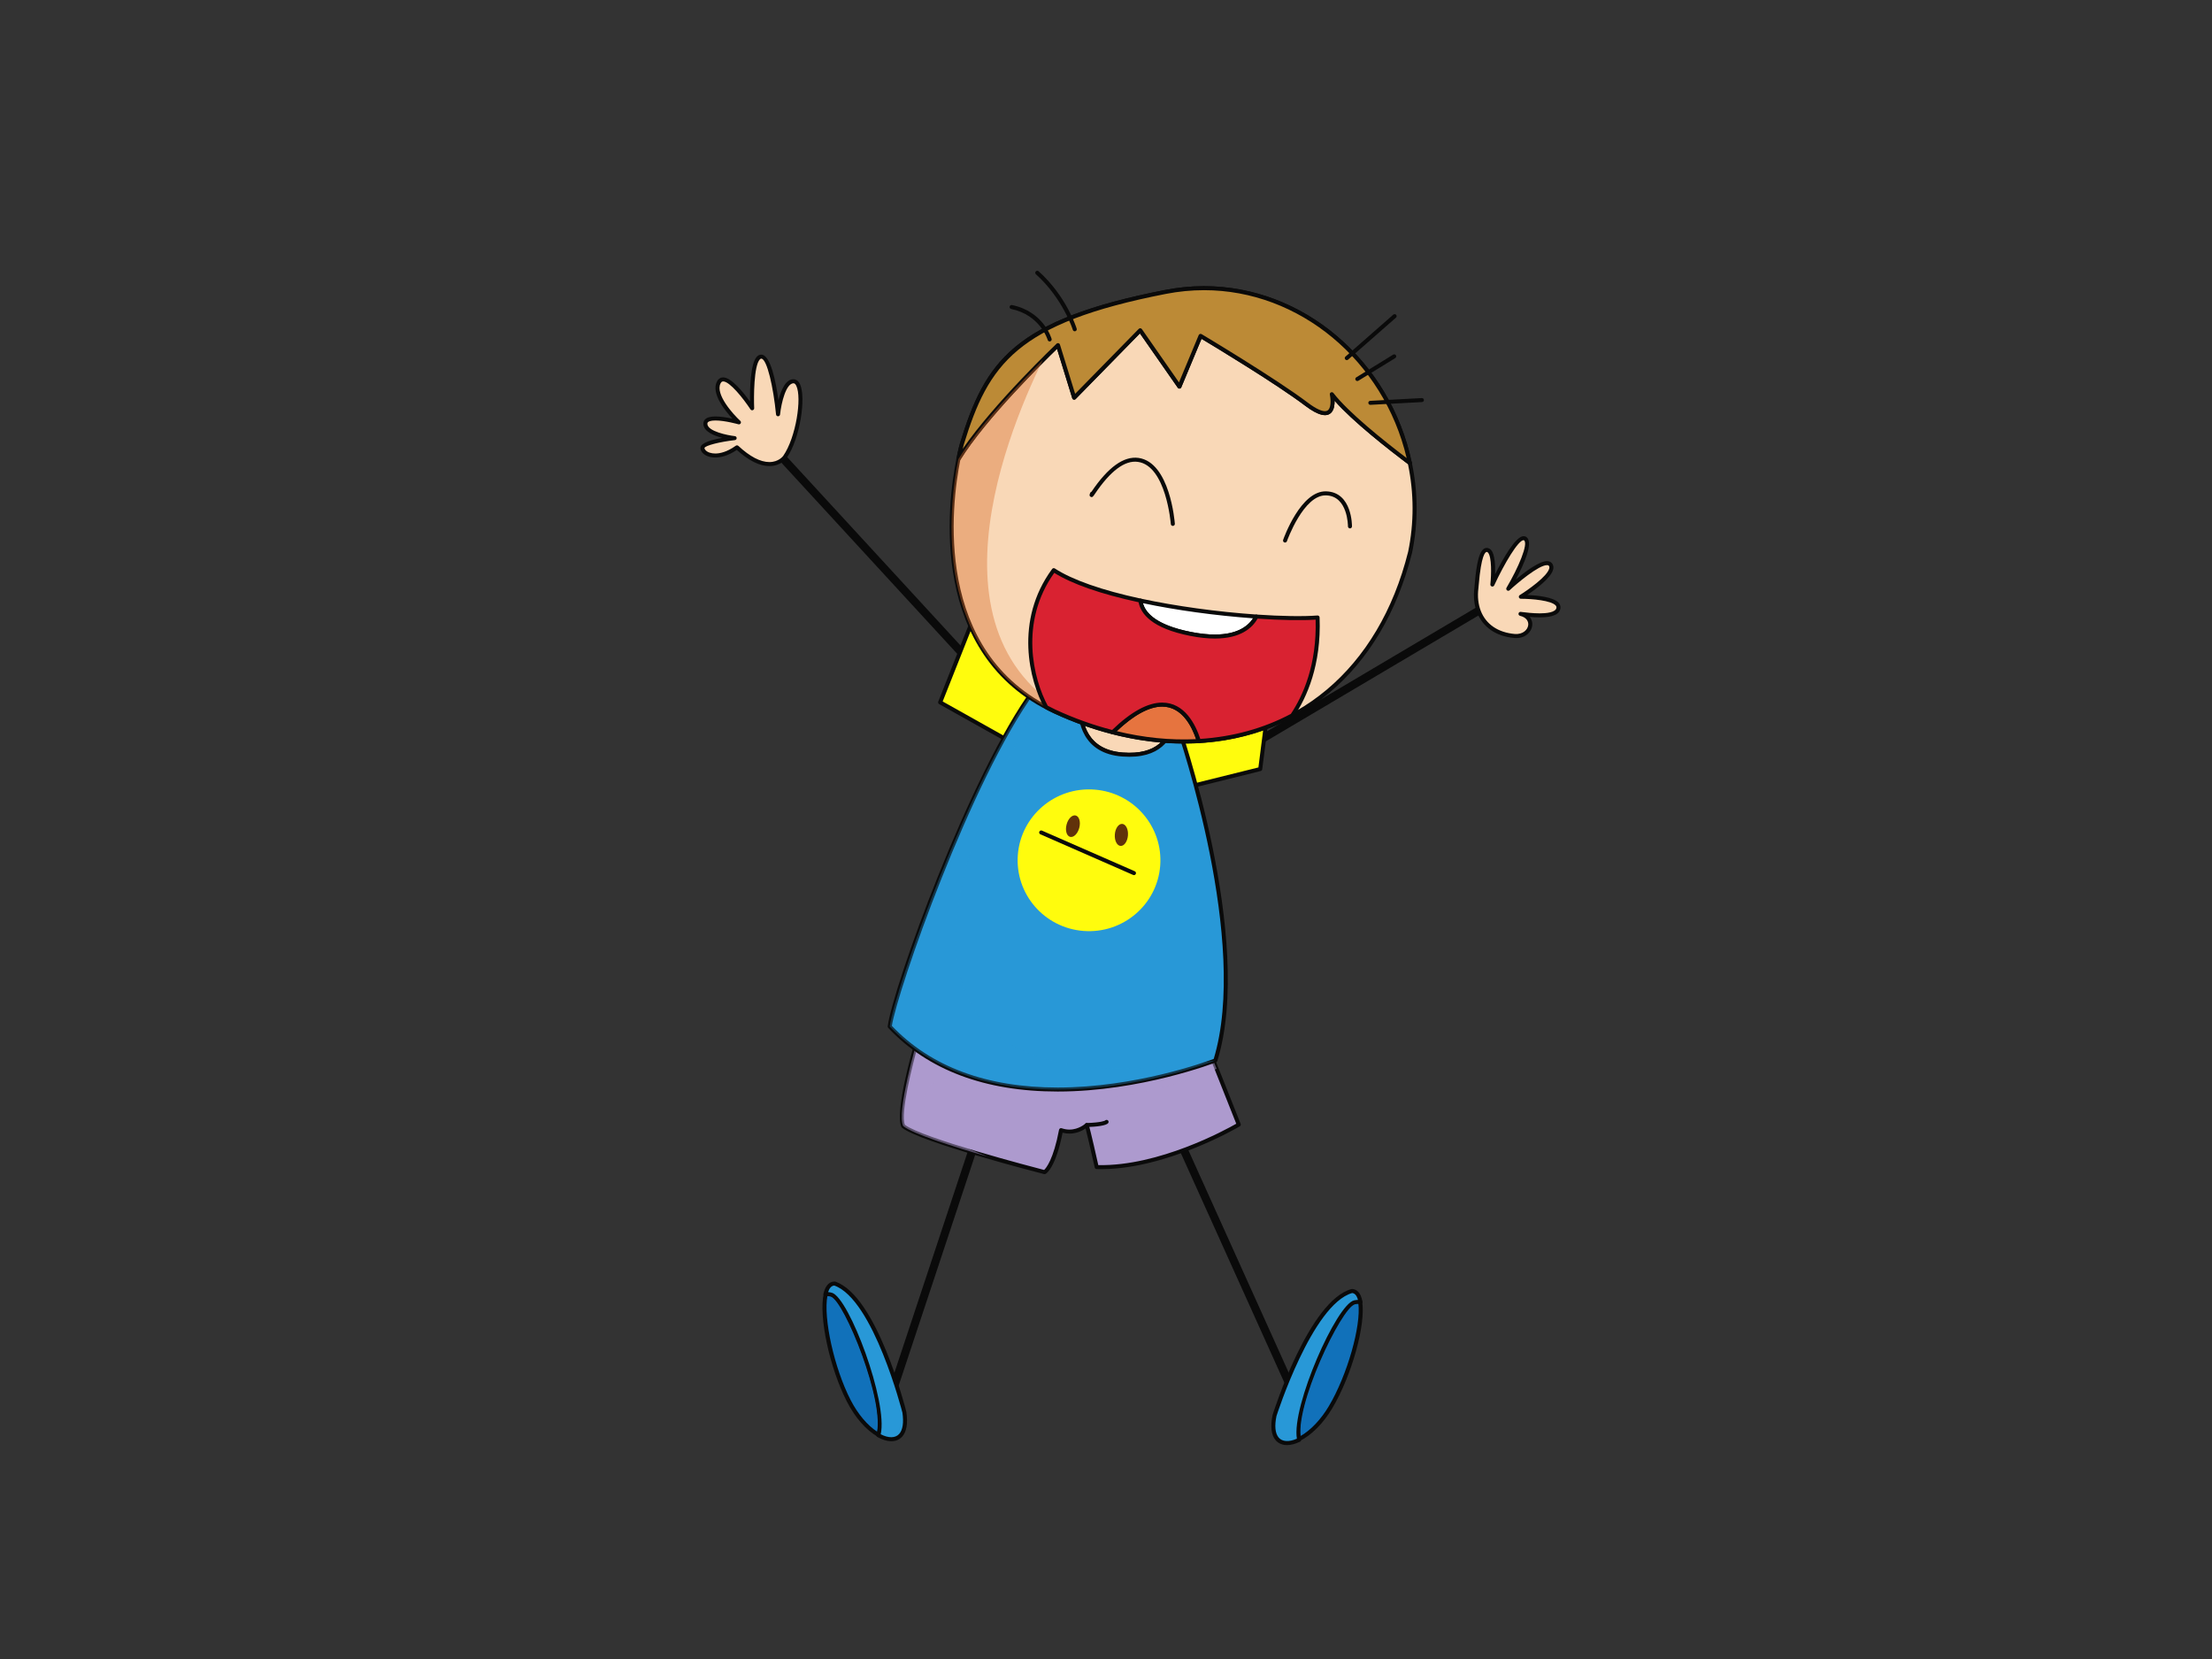 <?xml version="1.0" encoding="utf-8"?>
<!-- Generator: Adobe Illustrator 17.0.0, SVG Export Plug-In . SVG Version: 6.00 Build 0)  -->
<!DOCTYPE svg PUBLIC "-//W3C//DTD SVG 1.1//EN" "http://www.w3.org/Graphics/SVG/1.1/DTD/svg11.dtd">
<svg version="1.1" id="Layer_1" xmlns="http://www.w3.org/2000/svg" xmlns:xlink="http://www.w3.org/1999/xlink" x="0px" y="0px"
	 width="800px" height="600px" viewBox="0 0 800 600" enable-background="new 0 0 800 600" xml:space="preserve">
<rect x="0" y="0" width="800" height="600" fill="#333333" stroke="none"/>
<g>
	<g>
		<path fill="#0A0A0A" d="M466.902,503.507c0.241,0.018,0.483-0.027,0.711-0.12c0.747-0.334,1.079-1.181,0.735-1.917l-41.693-92.463
			c-0.338-0.732-1.193-1.055-1.934-0.736c-0.735,0.328-1.066,1.193-0.741,1.92l41.699,92.46
			C465.914,503.161,466.396,503.459,466.902,503.507L466.902,503.507z"/>
	</g>
	<g>
		<path fill="#0A0A0A" d="M323.312,502.733c0.657,0.043,1.283-0.346,1.501-0.997l29.966-90.385c0.247-0.753-0.156-1.578-0.94-1.831
			c-0.771-0.247-1.585,0.162-1.838,0.931l-29.972,90.381c-0.247,0.756,0.169,1.582,0.946,1.82
			C323.083,502.691,323.204,502.724,323.312,502.733L323.312,502.733z"/>
	</g>
	<g>
		<g>
			<path fill="#AD9ACE" d="M437.279,379.703l10.732,27.017c0,0-26.893,16.14-51.388,15.363c-2.712-12.217-3.579-15.194-3.579-15.194
				s-3.953,3.709-9.31,1.838c-2.495,13.278-5.947,15.191-5.947,15.191s-44.549-11.41-51.111-16.644
				c-2.549-4.92,4.935-30.545,4.935-30.545L437.279,379.703z"/>
			<path fill="#0A0A0A" d="M377.786,424.644c-0.06,0-0.121-0.009-0.175-0.021c-1.831-0.467-44.784-11.509-51.394-16.776
				c-0.078-0.067-0.144-0.145-0.193-0.235c-2.609-5.034,4.11-28.436,4.875-31.094c0.102-0.31,0.404-0.509,0.729-0.518l105.675,2.98
				c0.295,0.009,0.548,0.193,0.657,0.461l10.738,27.02c0.127,0.325,0,0.696-0.301,0.885c-0.265,0.157-27.381,16.173-51.798,15.466
				c-0.331-0.012-0.615-0.247-0.681-0.576c-1.868-8.364-2.862-12.404-3.308-14.106c-1.115,0.762-3.181,1.85-5.833,1.85
				c-0.826,0-1.651-0.112-2.483-0.323c-2.464,12.519-5.766,14.685-6.14,14.899C378.039,424.614,377.918,424.644,377.786,424.644z
				 M327.266,406.811c6.478,4.872,46.182,15.236,50.352,16.318c0.753-0.698,3.381-3.826,5.399-14.531
				c0.042-0.208,0.163-0.389,0.355-0.5c0.187-0.102,0.398-0.126,0.597-0.054c0.934,0.32,1.868,0.485,2.808,0.485
				c3.404,0,5.737-2.139,5.755-2.16c0.187-0.181,0.452-0.25,0.699-0.178c0.247,0.07,0.44,0.253,0.512,0.494
				c0.036,0.123,0.88,3.049,3.471,14.688c21.946,0.455,46.032-12.754,49.894-14.962l-10.322-25.992l-104.627-2.947
				C330.037,384.825,325.506,402.794,327.266,406.811z"/>
		</g>
		<g>
			<path fill="#0A0A0A" d="M392.977,407.612c0.024,0.003,0.054,0.003,0.078,0.003c3.206-0.102,7.147-0.458,7.779-1.504
				c0.205-0.338,0.102-0.789-0.247-0.994c-0.313-0.178-0.687-0.117-0.916,0.139c-0.151,0.09-1.325,0.729-6.659,0.906
				c-0.41,0.015-0.723,0.347-0.711,0.747C392.314,407.284,392.609,407.585,392.977,407.612L392.977,407.612z"/>
		</g>
		<g>
			<g opacity="0.49">
				<path fill="#AD9ACE" d="M331.61,376.73l105.669,2.974l2.717,6.839c-10.949,4.818-52.262,20.455-95.799,4.242
					c-9.828-3.248-21.265,14.884,12.997,27.502c-12.624-3.637-27.014-8.21-30.52-11.012
					C324.126,402.354,331.61,376.73,331.61,376.73z"/>
			</g>
		</g>
	</g>
	<g>
		<path fill="#0A0A0A" d="M352.719,242.972c0.391,0.036,0.789-0.091,1.103-0.374c0.59-0.536,0.639-1.461,0.09-2.049l-73.461-79.846
			c-0.542-0.584-1.476-0.642-2.066-0.093c-0.591,0.542-0.639,1.461-0.091,2.052l73.461,79.851
			C352.007,242.791,352.357,242.944,352.719,242.972L352.719,242.972z"/>
	</g>
	<g>
		<path fill="#0A0A0A" d="M453.199,270.549c0.283,0.015,0.585-0.054,0.85-0.211l83.482-49.412c0.693-0.416,0.916-1.301,0.494-1.991
			c-0.397-0.696-1.296-0.913-1.994-0.507l-83.476,49.418c-0.687,0.41-0.916,1.302-0.506,1.989
			C452.301,270.262,452.735,270.512,453.199,270.549L453.199,270.549z"/>
	</g>
	<g>
		<polygon fill="#FFFC0D" points="427.758,285.095 455.784,278.135 458.58,256.15 420.804,261.281 		"/>
		<path fill="#0A0A0A" d="M427.758,285.821c-0.32,0-0.615-0.208-0.705-0.518l-6.942-23.823c-0.066-0.199-0.036-0.419,0.091-0.603
			c0.114-0.172,0.295-0.295,0.5-0.322l37.782-5.113c0.223-0.039,0.445,0.042,0.602,0.199c0.169,0.16,0.254,0.38,0.217,0.608
			l-2.802,21.979c-0.036,0.296-0.253,0.539-0.542,0.618l-28.026,6.954C427.878,285.812,427.819,285.821,427.758,285.821z
			 M421.751,261.88l6.514,22.341l26.858-6.667l2.621-20.551L421.751,261.88z"/>
	</g>
	<g>
		<polygon fill="#FFFC0D" points="367.06,269.174 340.016,254.014 352.767,221.875 374.321,248.021 		"/>
		<path fill="#0A0A0A" d="M367.06,269.907c-0.126,0-0.253-0.036-0.362-0.099l-27.032-15.161c-0.331-0.178-0.464-0.564-0.331-0.904
			l12.744-32.133c0.102-0.247,0.313-0.415,0.579-0.455c0.265-0.03,0.512,0.057,0.675,0.259l21.554,26.143
			c0.157,0.193,0.199,0.455,0.121,0.696l-7.255,21.157c-0.072,0.205-0.229,0.368-0.434,0.443
			C367.235,269.889,367.144,269.907,367.06,269.907z M340.932,253.691l25.718,14.426l6.839-19.949l-20.5-24.877L340.932,253.691z"/>
	</g>
	<g>
		<path fill="#F9D8B7" d="M405.981,272.88c-13.92-1.063-15.764-12.088-15.402-19.499c15.095,3.576,29.532,6.716,33.751,7.625
			C423.401,266.424,419.684,273.926,405.981,272.88z"/>
		<path fill="#0A0A0A" d="M408.487,273.703c-0.813,0-1.669-0.027-2.561-0.096c-14.775-1.13-16.42-13.178-16.077-20.262
			c0.012-0.217,0.115-0.413,0.289-0.549c0.169-0.126,0.398-0.168,0.603-0.117c13.745,3.257,27.038,6.177,33.738,7.62
			c0.386,0.084,0.633,0.445,0.566,0.831C424.245,265.828,421.021,273.703,408.487,273.703z M391.284,254.291
			c-0.181,7.831,2.356,16.918,14.763,17.864c12.293,0.943,16.288-5.183,17.433-10.593
			C416.731,260.106,404.257,257.358,391.284,254.291z"/>
	</g>
	<g>
		<path fill="#2898D7" d="M374.098,249.335c5.26,1.353,10.919,2.73,16.481,4.047c-0.362,7.411,1.482,18.436,15.402,19.499
			c13.703,1.046,17.42-6.457,18.348-11.874c0.808,0.175,1.241,0.274,1.241,0.274s27.689,77.797,13.98,122.234
			c0,0-77.48,30.476-117.775-12.266C323.511,358.279,350.754,281.027,374.098,249.335z"/>
		<path fill="#0A0A0A" d="M382.534,394.768c-26.266,0-46.893-7.746-61.295-23.024c-0.151-0.16-0.217-0.373-0.187-0.591
			c1.862-13.971,29.719-91.379,52.449-122.246c0.169-0.235,0.482-0.341,0.784-0.268c4.833,1.235,10.376,2.597,16.457,4.04
			c0.343,0.075,0.584,0.389,0.566,0.735c-0.386,8.009,1.862,17.759,14.739,18.741c12.823,1,16.607-5.719,17.565-11.268
			c0.03-0.193,0.139-0.368,0.307-0.479c0.163-0.108,0.374-0.151,0.56-0.108l1.248,0.265c0.247,0.051,0.446,0.232,0.536,0.47
			c0.271,0.784,27.61,78.541,13.992,122.695c-0.067,0.211-0.229,0.379-0.428,0.467C439.551,384.295,412.579,394.768,382.534,394.768
			z M322.553,371.005c14.1,14.805,34.287,22.311,59.981,22.311c27.972,0,53.281-9.168,56.426-10.349
			c12.751-42.175-11.889-115.13-13.95-121.069l-0.109-0.021c-1.085,5.053-5.001,12.784-18.975,11.729
			c-14.365-1.1-16.318-12.516-16.101-19.659c-5.664-1.341-10.853-2.618-15.432-3.784
			C351.043,282.19,324.554,358.215,322.553,371.005z"/>
	</g>
	<g>
		<g>
			<path fill="#FFFC0D" d="M368.115,309.165c-1.085,14.116,9.539,26.442,23.766,27.529c14.221,1.082,26.622-9.485,27.725-23.594
				c1.085-14.122-9.551-26.444-23.766-27.532C381.619,284.483,369.205,295.046,368.115,309.165z"/>
		</g>
		<g>
			<path fill="#61320A" d="M385.746,298.201c-0.573,2.131,0.006,4.125,1.272,4.459c1.265,0.328,2.753-1.133,3.314-3.263
				c0.566-2.133-0.012-4.128-1.278-4.459C387.783,294.603,386.295,296.074,385.746,298.201z"/>
		</g>
		<g>
			<path fill="#61320A" d="M403.197,301.772c-0.168,2.205,0.753,4.064,2.061,4.164c1.308,0.102,2.507-1.597,2.676-3.8
				c0.175-2.199-0.753-4.055-2.055-4.161C404.571,297.876,403.36,299.575,403.197,301.772z"/>
		</g>
		<g>
			<path fill="#0A0A0A" d="M410.054,316.496c0.308,0.018,0.597-0.147,0.729-0.437c0.163-0.358-0.006-0.789-0.373-0.952l-33.558-14.7
				c-0.368-0.16-0.795,0.009-0.958,0.373c-0.168,0.371,0,0.798,0.368,0.958l33.552,14.7
				C409.892,316.472,409.976,316.489,410.054,316.496L410.054,316.496z"/>
		</g>
	</g>
	<g>
		<path fill="#F9D8B7" d="M283.855,165.304c0,0-5.351,7.59-17.318-3.513c-7.364,5.261-12.636,2.311-12.474,0.142
			c0.175-2.173,11.636-3.477,11.636-3.477s-10.533-1.172-10.593-5.179c-0.06-4.001,12.136-0.527,12.136-0.527
			s-9.925-9.129-7.315-14.387c2.597-5.257,12.106,9.295,12.106,9.295s-0.76-18.614,3.272-18.671c4.037-0.054,6.08,20.84,6.08,20.84
			s1.326-12.274,5.695-11.937C291.448,138.224,289.628,157.007,283.855,165.304z"/>
		<path fill="#0A0A0A" d="M278.257,168.564c-3.525,0-7.49-1.968-11.781-5.839c-3.344,2.257-6.068,2.745-7.779,2.745
			c-1.928,0-3.61-0.605-4.586-1.663c-0.549-0.585-0.826-1.269-0.771-1.928c0.126-1.717,4.025-2.832,7.888-3.517
			c-3.157-0.816-6.809-2.353-6.851-5.076c-0.006-0.624,0.21-1.184,0.626-1.615c0.705-0.702,1.934-1.048,3.76-1.048
			c2.007,0,4.381,0.418,6.14,0.804c-2.85-3.052-7.719-9.174-5.634-13.383c0.633-1.278,1.597-1.549,2.278-1.549
			c2.995,0,7.418,5.559,9.696,8.731c-0.054-4.57,0.151-13.772,2.489-16.23c0.458-0.476,0.988-0.729,1.567-0.736
			c3.38,0,5.308,9.768,6.236,16.559c0.898-3.639,2.645-7.854,5.598-7.656c0.639,0.048,1.53,0.398,2.181,1.754
			c2.271,4.733,0.108,19.668-4.857,26.794C284.38,165.832,282.403,168.564,278.257,168.564z M266.537,161.065
			c0.175,0,0.362,0.07,0.506,0.199c4.176,3.884,7.948,5.848,11.214,5.848c3.35,0,4.935-2.139,5.001-2.229
			c4.628-6.662,6.809-21.009,4.743-25.341c-0.289-0.588-0.609-0.901-0.982-0.928l0,0c-2.712,0-4.423,6.929-4.899,11.295
			c-0.036,0.368-0.35,0.645-0.736,0.648c-0.368-0.003-0.687-0.286-0.717-0.657c-0.946-9.711-3.266-20.187-5.351-20.187
			c-0.114,0.006-0.289,0.03-0.518,0.283c-2.163,2.266-2.211,13.501-2.037,17.638c0.012,0.322-0.193,0.615-0.512,0.72
			c-0.313,0.096-0.65-0.021-0.831-0.301c-2.561-3.905-7.49-10.105-9.87-10.105c-0.283,0-0.639,0.081-0.964,0.735
			c-1.94,3.919,4.508,11.093,7.159,13.537c0.241,0.223,0.301,0.594,0.138,0.886c-0.168,0.292-0.518,0.434-0.837,0.341
			c-0.048-0.012-4.857-1.371-8.28-1.371c-1.826,0-2.482,0.386-2.717,0.618c-0.157,0.154-0.223,0.325-0.217,0.576
			c0.036,2.745,7.382,4.179,9.949,4.465c0.374,0.039,0.651,0.349,0.651,0.717c0,0.371-0.271,0.687-0.645,0.723
			c-5.568,0.636-10.702,1.962-10.985,2.826c-0.024,0.238,0.115,0.542,0.386,0.823c0.693,0.75,2.013,1.196,3.513,1.196
			c1.578,0,4.158-0.486,7.418-2.817C266.242,161.113,266.392,161.065,266.537,161.065z"/>
	</g>
	<g>
		<path fill="#F9D8B7" d="M534.855,221.173c-0.976-2.494-1.289-5.402-0.903-8.557c0.217-1.735,0.819-13.962,3.826-13.73
			c3.278,0.256,1.958,12.522,1.958,12.522s8.803-18.978,11.919-16.559c3.109,2.432-6.17,18.093-6.17,18.093
			s13.028-12.106,15.324-8.657c2.302,3.45-10.787,11.549-10.787,11.549s13.914-0.03,13.619,3.947
			c-0.302,4.13-11.389,2.516-13.733,2.229c5.953,1.413,3.85,8.515-2.133,7.999C541.225,229.45,536.772,226.111,534.855,221.173z"/>
		<path fill="#0A0A0A" d="M548.377,230.76c-0.217,0-0.439-0.015-0.669-0.027c-6.622-0.566-11.431-3.869-13.54-9.298
			c-1.024-2.639-1.338-5.64-0.928-8.903c0.018-0.23,0.054-0.63,0.102-1.166c0.584-6.86,1.531-13.212,4.357-13.212
			c0.699,0.051,1.205,0.328,1.615,0.81c1.338,1.597,1.501,5.658,1.404,8.75c2.616-5.209,7.37-13.802,10.31-13.802
			c0.404,0,0.76,0.12,1.073,0.367c2.591,2.022-1.055,10.015-3.887,15.297c3.374-2.814,8.466-6.634,11.28-6.634
			c1.072,0,1.645,0.515,1.922,0.946c0.374,0.563,0.482,1.223,0.326,1.961c-0.669,3.074-6.261,7.219-9.358,9.319
			c3.404,0.166,9.358,0.738,11.286,2.799c0.506,0.545,0.753,1.19,0.698,1.868c-0.168,2.287-2.7,3.449-7.52,3.449
			c-1.242,0-2.501-0.078-3.615-0.172c0.807,0.976,1.036,2.142,0.922,3.133C553.897,228.488,551.824,230.76,548.377,230.76z
			 M537.724,199.609c-0.591,0-2,1.154-2.923,11.883c-0.048,0.554-0.084,0.976-0.114,1.211c-0.374,3.031-0.091,5.788,0.85,8.213
			c1.892,4.881,6.261,7.849,12.299,8.373c2.91,0.226,4.664-1.498,4.869-3.212c0.145-1.251-0.554-2.787-2.965-3.357
			c-0.373-0.096-0.62-0.461-0.542-0.831c0.066-0.386,0.428-0.642,0.807-0.597l0.428,0.054c1.266,0.157,3.887,0.485,6.418,0.485
			c2.205,0,5.929-0.271,6.062-2.103c0.018-0.178-0.006-0.443-0.307-0.777c-1.639-1.757-8.418-2.392-12.57-2.392
			c-0.325,0-0.615-0.217-0.699-0.518c-0.09-0.313,0.03-0.648,0.307-0.819c2.754-1.706,10.027-6.767,10.672-9.683
			c0.102-0.464-0.012-0.708-0.102-0.856c-0.096-0.136-0.259-0.289-0.717-0.289c-3.067,0-10.792,6.553-13.516,9.075
			c-0.259,0.253-0.663,0.265-0.947,0.039c-0.289-0.226-0.361-0.621-0.18-0.937c4.308-7.27,7.954-15.893,6.339-17.15
			c-0.042-0.042-0.096-0.06-0.163-0.06c-1.91,0-6.899,8.316-10.629,16.354c-0.145,0.32-0.507,0.488-0.856,0.395
			c-0.338-0.093-0.573-0.422-0.53-0.781c0.38-3.582,0.5-9.855-0.832-11.44C537.983,199.652,537.826,199.619,537.724,199.609
			L537.724,199.609z"/>
	</g>
	<g>
		<g>
			<path fill="#1171BA" d="M300.824,468.136c5.743,1.735,20.271,39.906,16.969,50.843c-3.663-2.07-7.695-6.261-10.792-12.287
				c-6.201-12.031-10.196-30.72-8.358-38.722C299.294,467.849,300.004,467.888,300.824,468.136z"/>
			<path fill="#0A0A0A" d="M317.793,519.702c-0.133,0-0.253-0.03-0.362-0.096c-4.122-2.32-8.159-6.908-11.075-12.579
				c-6.321-12.25-10.328-30.939-8.43-39.21c0.066-0.289,0.301-0.509,0.584-0.56c0.765-0.139,1.627-0.085,2.525,0.187
				c6.333,1.913,20.765,40.798,17.463,51.744c-0.073,0.211-0.223,0.386-0.434,0.461
				C317.973,519.681,317.883,519.702,317.793,519.702z M299.251,468.633c-1.536,8.125,2.453,26.185,8.406,37.73
				c2.591,5.041,6.068,9.168,9.66,11.476c2.416-12.275-11.974-47.58-16.704-49.008C300.131,468.681,299.667,468.612,299.251,468.633
				z"/>
		</g>
		<g>
			<path fill="#2898D7" d="M301.866,464.21c14.757,5.013,25.224,46.57,25.224,46.57c1.38,9.361-3.555,11.615-9.43,8.304
				c3.302-10.931-11.226-49.101-16.963-50.837c-0.819-0.241-1.536-0.286-2.181-0.166
				C299.076,465.674,300.137,464.195,301.866,464.21z"/>
			<path fill="#0A0A0A" d="M322.348,521.244c-1.512,0-3.26-0.527-5.038-1.533c-0.296-0.157-0.44-0.515-0.344-0.835
				c3.417-11.31-11.63-48.463-16.481-49.93c-0.669-0.202-1.29-0.247-1.838-0.147c-0.229,0.042-0.483-0.039-0.657-0.211
				c-0.168-0.178-0.241-0.425-0.187-0.669c0.844-3.667,2.658-4.432,4.032-4.432c0.078,0,0.186,0.009,0.271,0.036
				c14.956,5.083,25.261,45.369,25.682,47.08c0.609,4.077,0.102,7.132-1.446,8.912C325.355,520.645,323.975,521.244,322.348,521.244
				z M318.522,518.719c2.844,1.462,5.339,1.432,6.707-0.147c1.271-1.452,1.663-4.113,1.138-7.683
				c-0.09-0.347-10.473-40.937-24.621-45.95c-0.994,0.051-1.747,0.844-2.253,2.362c0.458,0.024,0.928,0.112,1.416,0.253
				C307.133,469.44,321.191,507.05,318.522,518.719z"/>
		</g>
	</g>
	<g>
		<g>
			<path fill="#1171BA" d="M489.728,470.778c-5.834,1.389-22.639,38.62-20.012,49.731c3.79-1.844,8.068-5.788,11.528-11.609
				c6.912-11.651,12.021-30.066,10.672-38.159C491.282,470.582,490.559,470.579,489.728,470.778z"/>
			<path fill="#0A0A0A" d="M469.716,521.229c-0.102,0-0.205-0.015-0.301-0.067c-0.205-0.09-0.356-0.274-0.404-0.488
				c-2.633-11.12,14.112-49.071,20.554-50.608c0.885-0.214,1.754-0.226,2.53-0.033c0.278,0.069,0.494,0.298,0.537,0.587
				c1.404,8.364-3.724,26.788-10.769,38.644c-3.254,5.492-7.568,9.828-11.823,11.898
				C469.945,521.214,469.836,521.229,469.716,521.229z M490.945,471.351c-0.325,0-0.681,0.045-1.042,0.13
				c-4.809,1.145-21.313,35.528-19.633,47.927c3.712-2.094,7.442-5.996,10.334-10.877c6.641-11.175,11.708-28.97,10.66-37.168
				C491.156,471.351,491.047,471.351,490.945,471.351z"/>
		</g>
		<g>
			<path fill="#2898D7" d="M488.951,466.91c-15.04,4.118-27.99,44.98-27.99,44.98c-1.952,9.274,2.845,11.799,8.895,8.855
				c-2.627-11.115,14.178-48.346,20.018-49.738c0.832-0.196,1.561-0.196,2.187-0.039C491.65,468.536,490.674,467,488.951,466.91z"/>
			<path fill="#0A0A0A" d="M465.468,522.636c-1.747,0-3.199-0.642-4.194-1.85c-1.519-1.859-1.874-4.983-1.03-9.045
				c0.549-1.754,13.275-41.356,28.509-45.528c0.078-0.022,0.156-0.039,0.234-0.027c1.387,0.066,3.164,0.931,3.784,4.661
				c0.036,0.247-0.042,0.488-0.223,0.657c-0.175,0.165-0.428,0.232-0.669,0.168c-0.542-0.13-1.157-0.117-1.844,0.043
				c-4.923,1.172-22.187,37.366-19.458,48.863c0.073,0.328-0.084,0.666-0.386,0.816C468.487,522.22,466.902,522.636,465.468,522.636
				z M489.023,467.645c-14.432,4.158-27.231,44.061-27.363,44.462c-0.741,3.546-0.488,6.246,0.753,7.758
				c1.29,1.57,3.736,1.73,6.622,0.461c-1.958-11.805,14.336-48.514,20.669-50.023c0.494-0.115,0.988-0.142,1.422-0.169
				C490.716,468.579,490.011,467.744,489.023,467.645z"/>
		</g>
	</g>
	<g opacity="0.31">
		<path fill="#2898D7" d="M374.098,249.335c1.314,0.347,2.717,0.684,4.085,1.024c-10.129,16.044-95.991,158.236,61.367,133.156
			c0,0-77.48,30.476-117.775-12.266C323.511,358.279,350.754,281.027,374.098,249.335z"/>
	</g>
	<g>
		<g>
			<g>
				<path fill="#FFDC36" d="M481.671,142.566c0,0,2.693,12.579-9.075,3.676c-11.768-8.903-38.385-24.769-38.385-24.769
					l-7.659,18.337l-14.179-20.364l-23.88,24.371l-5.851-19.008c0,0-25.628,24.335-36.035,41.27
					c0.687-3.444,1.248-5.471,1.248-5.471c9.159-29.864,20.078-44.555,73.654-55.025c42.476-8.288,80.059,22.38,88.369,61.861
					C501.804,161.367,487.504,150.14,481.671,142.566z"/>
				<path fill="#0A0A0A" d="M509.878,168.166c-0.157,0-0.307-0.048-0.434-0.147c-7.424-5.571-20.193-15.583-26.779-23.097
					c0.043,1.389-0.151,3.043-1.03,4.116c-1.615,1.979-4.785,1.332-9.485-2.218c-10.515-7.96-33.245-21.681-37.601-24.287
					l-7.321,17.556c-0.109,0.247-0.332,0.416-0.597,0.446c-0.271,0.036-0.531-0.093-0.675-0.313l-13.685-19.641l-23.248,23.742
					c-0.175,0.181-0.452,0.256-0.698,0.199c-0.247-0.057-0.458-0.244-0.531-0.494l-5.508-17.867
					c-4.537,4.387-25.892,25.378-35.058,40.298c-0.181,0.301-0.549,0.425-0.892,0.298c-0.32-0.13-0.518-0.47-0.446-0.819
					c0.681-3.429,1.242-5.439,1.272-5.529c9.087-29.684,19.379-44.827,74.208-55.537c4.67-0.913,9.419-1.38,14.088-1.38
					c35.685,0,67.23,26.727,75.088,63.603c0.06,0.099,0.09,0.226,0.09,0.349c0,0.404-0.331,0.741-0.741,0.723
					C509.884,168.166,509.878,168.166,509.878,168.166z M481.671,141.837c0.223,0,0.44,0.102,0.578,0.289
					c5.418,7.035,18.295,17.318,26.49,23.543c-8.321-35.299-38.842-60.722-73.28-60.722c-4.585,0-9.225,0.452-13.811,1.35
					c-54.052,10.554-64.175,25.417-73.088,54.522c0,0.006-0.151,0.539-0.379,1.528c11.341-16.523,33.715-37.834,33.955-38.056
					c0.181-0.178,0.44-0.238,0.693-0.181c0.241,0.066,0.434,0.25,0.507,0.488l5.502,17.833l23.013-23.492
					c0.151-0.157,0.355-0.238,0.591-0.22c0.21,0.019,0.41,0.133,0.536,0.31l13.42,19.271l7.129-17.108
					c0.084-0.189,0.247-0.343,0.452-0.407c0.199-0.066,0.422-0.042,0.603,0.064c0.259,0.159,26.785,15.983,38.457,24.814
					c3.314,2.51,5.17,3.037,6.134,3.037c0.591,0,1.006-0.181,1.332-0.575c1.049-1.283,0.693-4.342,0.458-5.411
					c-0.073-0.331,0.096-0.669,0.41-0.807C481.473,141.864,481.575,141.837,481.671,141.837z"/>
			</g>
			<g>
				<path fill="#F9D8B7" d="M382.643,124.808l5.851,19.008l23.88-24.371l14.179,20.364l7.659-18.337
					c0,0,26.616,15.866,38.385,24.769c11.768,8.903,9.075-3.676,9.075-3.676c5.833,7.574,20.132,18.801,28.207,24.877
					c2.175,10.323,2.374,21.244,0.109,32.238c-16.282,65.221-74.805,82.587-128.574,57.614
					c-44.796-20.801-38.246-74.028-34.805-91.217C357.015,149.143,382.643,124.808,382.643,124.808z"/>
				<path fill="#0A0A0A" d="M428.162,268.931c-15.318,0-31.593-3.799-47.056-10.982c-45.513-21.133-38.463-75.769-35.215-92.011
					c0.018-0.085,0.048-0.169,0.091-0.235c10.334-16.821,35.895-41.172,36.155-41.412c0.181-0.178,0.44-0.238,0.693-0.181
					c0.241,0.066,0.434,0.25,0.507,0.488l5.502,17.833l23.013-23.492c0.151-0.157,0.355-0.238,0.591-0.22
					c0.21,0.019,0.41,0.133,0.536,0.31l13.42,19.271l7.129-17.108c0.084-0.189,0.247-0.343,0.452-0.407
					c0.199-0.066,0.422-0.042,0.603,0.064c0.259,0.159,26.785,15.983,38.457,24.814c3.314,2.51,5.17,3.037,6.134,3.037
					c0.591,0,1.006-0.181,1.332-0.572c1.049-1.284,0.693-4.345,0.458-5.415c-0.073-0.331,0.096-0.669,0.41-0.807
					c0.313-0.139,0.674-0.051,0.879,0.22c5.779,7.508,20.073,18.719,28.069,24.739c0.138,0.106,0.229,0.262,0.271,0.428
					c2.296,10.856,2.332,21.795,0.115,32.534C499.887,243.107,469.035,268.931,428.162,268.931z M347.301,166.347
					c-3.206,16.143-10.015,69.659,34.42,90.291c15.275,7.089,31.328,10.843,46.441,10.843c40.168,0,70.49-25.414,81.12-67.971
					c2.145-10.427,2.127-21.078-0.066-31.654c-7.442-5.604-20.024-15.489-26.55-22.934c0.043,1.389-0.151,3.043-1.03,4.116
					c-1.615,1.979-4.785,1.332-9.485-2.218c-10.509-7.96-33.245-21.681-37.601-24.287l-7.321,17.556
					c-0.109,0.247-0.332,0.416-0.597,0.446c-0.271,0.036-0.531-0.093-0.675-0.313l-13.685-19.641l-23.248,23.742
					c-0.175,0.181-0.452,0.256-0.698,0.199c-0.247-0.057-0.458-0.244-0.531-0.494l-5.508-17.867
					C377.762,130.535,356.497,151.433,347.301,166.347z"/>
			</g>
		</g>
		<g>
			<path fill="#0A0A0A" d="M424.113,190.2c0.036,0.006,0.078,0.006,0.108,0c0.404-0.024,0.711-0.376,0.681-0.774
				c-0.072-0.906-1.802-22.196-13.13-23.817c-5.339-0.732-11.022,3.353-17.005,12.214c-0.199,0.054-0.379,0.199-0.47,0.415
				c-0.21,0.491-0.47,1.103,0.151,1.435c0.602,0.328,0.898-0.094,1.518-1.019c5.647-8.376,10.877-12.29,15.601-11.605
				c10.178,1.458,11.865,22.277,11.877,22.485C423.474,189.902,423.757,190.176,424.113,190.2L424.113,190.2z"/>
		</g>
		<g>
			<path fill="#0A0A0A" d="M464.696,196.214c0.32,0.024,0.627-0.165,0.736-0.476c0.066-0.178,6.038-16.866,14.172-16.577
				c7.912,0.226,7.906,11.09,7.9,11.199c0,0.4,0.338,0.757,0.717,0.744c0.41,0.003,0.736-0.32,0.736-0.726
				c0.012-0.126,0.12-12.386-9.298-12.669c-9.208-0.322-15.342,16.818-15.595,17.541c-0.133,0.383,0.066,0.795,0.445,0.928
				C464.57,196.199,464.63,196.214,464.696,196.214L464.696,196.214z"/>
		</g>
		<g>
			<path fill="#BC8A36" d="M481.671,142.566c0,0,2.693,12.579-9.075,3.676c-11.768-8.903-38.385-24.769-38.385-24.769l-7.659,18.337
				l-14.179-20.364l-23.88,24.371l-5.851-19.008c0,0-25.628,24.335-36.035,41.27c0.687-3.444,1.248-5.471,1.248-5.471
				c9.159-29.864,20.078-44.555,73.654-55.025c42.476-8.288,80.059,22.38,88.369,61.861
				C501.804,161.367,487.504,150.14,481.671,142.566z"/>
			<path fill="#0A0A0A" d="M509.878,168.166c-0.157,0-0.307-0.048-0.434-0.147c-7.424-5.571-20.193-15.583-26.779-23.097
				c0.043,1.389-0.151,3.043-1.03,4.116c-1.615,1.979-4.785,1.332-9.485-2.218c-10.515-7.96-33.245-21.681-37.601-24.287
				l-7.321,17.556c-0.109,0.247-0.332,0.416-0.597,0.446c-0.271,0.036-0.531-0.093-0.675-0.313l-13.685-19.641l-23.248,23.742
				c-0.175,0.181-0.452,0.256-0.698,0.199c-0.247-0.057-0.458-0.244-0.531-0.494l-5.508-17.867
				c-4.537,4.387-25.892,25.378-35.058,40.298c-0.181,0.301-0.549,0.425-0.892,0.298c-0.32-0.13-0.518-0.47-0.446-0.819
				c0.681-3.429,1.242-5.439,1.272-5.529c9.087-29.684,19.379-44.827,74.208-55.537c4.67-0.913,9.419-1.38,14.088-1.38
				c35.685,0,67.23,26.727,75.088,63.603c0.06,0.099,0.09,0.226,0.09,0.349c0,0.404-0.331,0.741-0.741,0.723
				C509.884,168.166,509.878,168.166,509.878,168.166z M481.671,141.837c0.223,0,0.44,0.102,0.578,0.289
				c5.418,7.035,18.295,17.318,26.49,23.543c-8.321-35.299-38.842-60.722-73.28-60.722c-4.585,0-9.225,0.452-13.811,1.35
				c-54.052,10.554-64.175,25.417-73.088,54.522c0,0.006-0.151,0.539-0.379,1.528c11.341-16.523,33.715-37.834,33.955-38.056
				c0.181-0.178,0.44-0.238,0.693-0.181c0.241,0.066,0.434,0.25,0.507,0.488l5.502,17.833l23.013-23.492
				c0.151-0.157,0.355-0.238,0.591-0.22c0.21,0.019,0.41,0.133,0.536,0.31l13.42,19.271l7.129-17.108
				c0.084-0.189,0.247-0.343,0.452-0.407c0.199-0.066,0.422-0.042,0.603,0.064c0.259,0.159,26.785,15.983,38.457,24.814
				c3.314,2.51,5.17,3.037,6.134,3.037c0.591,0,1.006-0.181,1.332-0.575c1.049-1.283,0.693-4.342,0.458-5.411
				c-0.073-0.331,0.096-0.669,0.41-0.807C481.473,141.864,481.575,141.837,481.671,141.837z"/>
		</g>
		<g>
			<path fill="#0A0A0A" d="M388.638,119.812c0.091,0.003,0.199,0,0.278-0.03c0.386-0.117,0.602-0.524,0.482-0.907
				c-0.139-0.473-3.682-11.72-13.769-20.768c-0.295-0.268-0.753-0.244-1.03,0.054c-0.271,0.296-0.241,0.757,0.048,1.024
				c9.792,8.78,13.317,20,13.353,20.114C388.096,119.595,388.355,119.791,388.638,119.812L388.638,119.812z"/>
		</g>
		<g>
			<path fill="#0A0A0A" d="M379.563,123.488c0.085,0.006,0.169,0,0.259-0.027c0.386-0.102,0.615-0.512,0.507-0.892
				c-0.121-0.41-2.947-9.88-14.312-12.245c-0.367-0.088-0.777,0.168-0.868,0.566c-0.078,0.389,0.175,0.774,0.573,0.858
				c10.503,2.191,13.172,11.121,13.197,11.209C379.003,123.262,379.268,123.461,379.563,123.488L379.563,123.488z"/>
		</g>
		<g>
			<path fill="#0A0A0A" d="M487.022,130.237c0.199,0.019,0.392-0.042,0.548-0.181l17.295-15.167
				c0.307-0.271,0.331-0.732,0.072-1.027c-0.271-0.295-0.741-0.331-1.037-0.063l-17.306,15.176c-0.301,0.265-0.325,0.717-0.06,1.021
				C486.667,130.144,486.842,130.228,487.022,130.237L487.022,130.237z"/>
		</g>
		<g>
			<path fill="#0A0A0A" d="M490.836,137.805c0.151,0.012,0.308-0.018,0.446-0.106l13.335-8.198c0.338-0.211,0.452-0.663,0.241-1
				c-0.211-0.341-0.669-0.443-1.013-0.235l-13.335,8.201c-0.344,0.208-0.452,0.663-0.235,1
				C490.397,137.676,490.62,137.787,490.836,137.805L490.836,137.805z"/>
		</g>
		<g>
			<path fill="#0A0A0A" d="M495.542,146.413c0.03,0.006,0.06,0,0.097,0l18.644-0.997c0.397-0.021,0.711-0.365,0.698-0.768
				c-0.024-0.395-0.373-0.699-0.771-0.681l-18.65,1.006c-0.41,0.015-0.717,0.355-0.687,0.757
				C494.892,146.103,495.187,146.389,495.542,146.413L495.542,146.413z"/>
		</g>
		<g opacity="0.4">
			<path fill="#D76B2A" d="M346.608,166.078c7.388-12.036,22.435-27.764,30.551-35.884c-14.077,28.599-47.906,112.3,25.272,134.62
				c0.012,0.015,0.012,0.018,0.03,0.027c-7.026-1.802-14.077-4.314-21.049-7.547C336.617,236.494,343.167,183.267,346.608,166.078z"
				/>
		</g>
		<g>
			<g>
				<path fill="#FFFFFF" d="M430.621,229.271c-14.155-2.78-17.692-8.117-18.186-12.063c13.847,2.98,29.183,4.887,41.958,5.776
					C452.32,227.021,446.571,232.417,430.621,229.271z"/>
				<path fill="#0A0A0A" d="M439.358,230.938c-2.669,0-5.664-0.323-8.876-0.952c-14.552-2.859-18.246-8.481-18.777-12.688
					c-0.03-0.232,0.054-0.47,0.229-0.626c0.175-0.154,0.422-0.23,0.651-0.172c12.642,2.718,27.508,4.767,41.862,5.761
					c0.247,0.018,0.464,0.157,0.584,0.365c0.126,0.211,0.126,0.47,0.018,0.69C453.259,226.795,449.083,230.938,439.358,230.938z
					 M413.356,218.151c0.964,3.583,4.929,7.96,17.403,10.406c3.128,0.618,6.026,0.931,8.599,0.931
					c8.062,0,11.949-2.998,13.829-5.866C439.533,222.625,425.48,220.697,413.356,218.151z"/>
			</g>
			<g>
				<path fill="#E6743F" d="M433.567,268.003c-10.099,0.591-20.59-0.476-31.135-3.188
					C423.522,244.222,431.314,260.678,433.567,268.003z"/>
				<path fill="#0A0A0A" d="M428.102,268.883c-8.455,0-17.15-1.136-25.857-3.362c-0.253-0.064-0.452-0.262-0.512-0.515
					c-0.072-0.254,0-0.521,0.181-0.702c6.936-6.773,13.125-10.202,18.397-10.202c8.478,0,12.389,8.574,13.962,13.684
					c0.06,0.217,0.03,0.44-0.109,0.627c-0.121,0.184-0.326,0.298-0.555,0.313C431.796,268.828,429.946,268.883,428.102,268.883z
					 M403.883,264.432c9.696,2.371,19.361,3.335,28.695,2.892c-1.609-4.772-5.182-11.774-12.268-11.774
					C415.664,255.55,410.145,258.536,403.883,264.432z"/>
			</g>
			<g>
				<path fill="#D92231" d="M381.1,206.205c7.062,4.604,18.559,8.255,31.334,11.003c0.494,3.947,4.031,9.283,18.186,12.063
					c15.95,3.146,21.699-2.25,23.772-6.288c9.208,0.63,17.095,0.747,22.127,0.338c0.657,16.776-4.345,28.285-9.153,35.414
					c-10.316,5.51-21.783,8.553-33.799,9.267c-2.253-7.324-10.045-23.781-31.135-3.188c-7.02-1.802-14.058-4.287-21.018-7.52
					c-1.036-0.483-2.042-1.003-3.031-1.525C372.32,244.743,368.102,223.86,381.1,206.205z"/>
				<path fill="#0A0A0A" d="M433.567,268.726c-0.325,0-0.603-0.211-0.699-0.515c-1.452-4.727-5.02-12.661-12.557-12.661
					c-4.875,0-10.726,3.293-17.373,9.783c-0.181,0.181-0.44,0.247-0.693,0.187c-7.177-1.841-14.287-4.381-21.139-7.572
					c-1.036-0.476-2.007-0.982-2.983-1.498c-0.132-0.066-0.319-0.214-0.386-0.331c-5.447-9.897-10.991-31.641,2.778-50.343
					c0.229-0.31,0.663-0.389,0.988-0.178c6.303,4.11,17.053,7.885,31.081,10.901c0.301,0.067,0.536,0.31,0.579,0.618
					c0.464,3.736,3.91,8.753,17.595,11.44c3.128,0.618,6.026,0.931,8.599,0.931c8.984,0,12.781-3.718,14.389-6.833
					c0.139-0.259,0.416-0.413,0.699-0.395c8.99,0.618,17.041,0.736,22.018,0.338c0.193-0.024,0.392,0.045,0.537,0.178
					c0.151,0.13,0.241,0.32,0.247,0.515c0.675,17.258-4.664,29.02-9.268,35.848c-0.072,0.102-0.168,0.187-0.277,0.235
					c-10.226,5.468-21.705,8.611-34.094,9.352C433.597,268.726,433.579,268.726,433.567,268.726z M420.31,254.101
					c8.177,0,12.106,7.987,13.787,13.136c11.883-0.784,22.91-3.823,32.763-9.054c4.393-6.571,9.424-17.758,8.955-34.082
					c-4.978,0.334-12.558,0.21-21-0.362c-1.91,3.386-6.129,7.198-15.456,7.198c-2.669,0-5.664-0.323-8.876-0.952
					c-13.968-2.745-17.927-8.03-18.692-12.176c-13.739-2.988-23.995-6.559-30.503-10.624c-12.732,17.87-7.562,38.457-2.362,48.044
					c0.952,0.5,1.856,0.964,2.796,1.407c6.646,3.085,13.546,5.568,20.499,7.369C409.024,257.433,415.11,254.101,420.31,254.101z"/>
			</g>
		</g>
	</g>
</g>
</svg>
